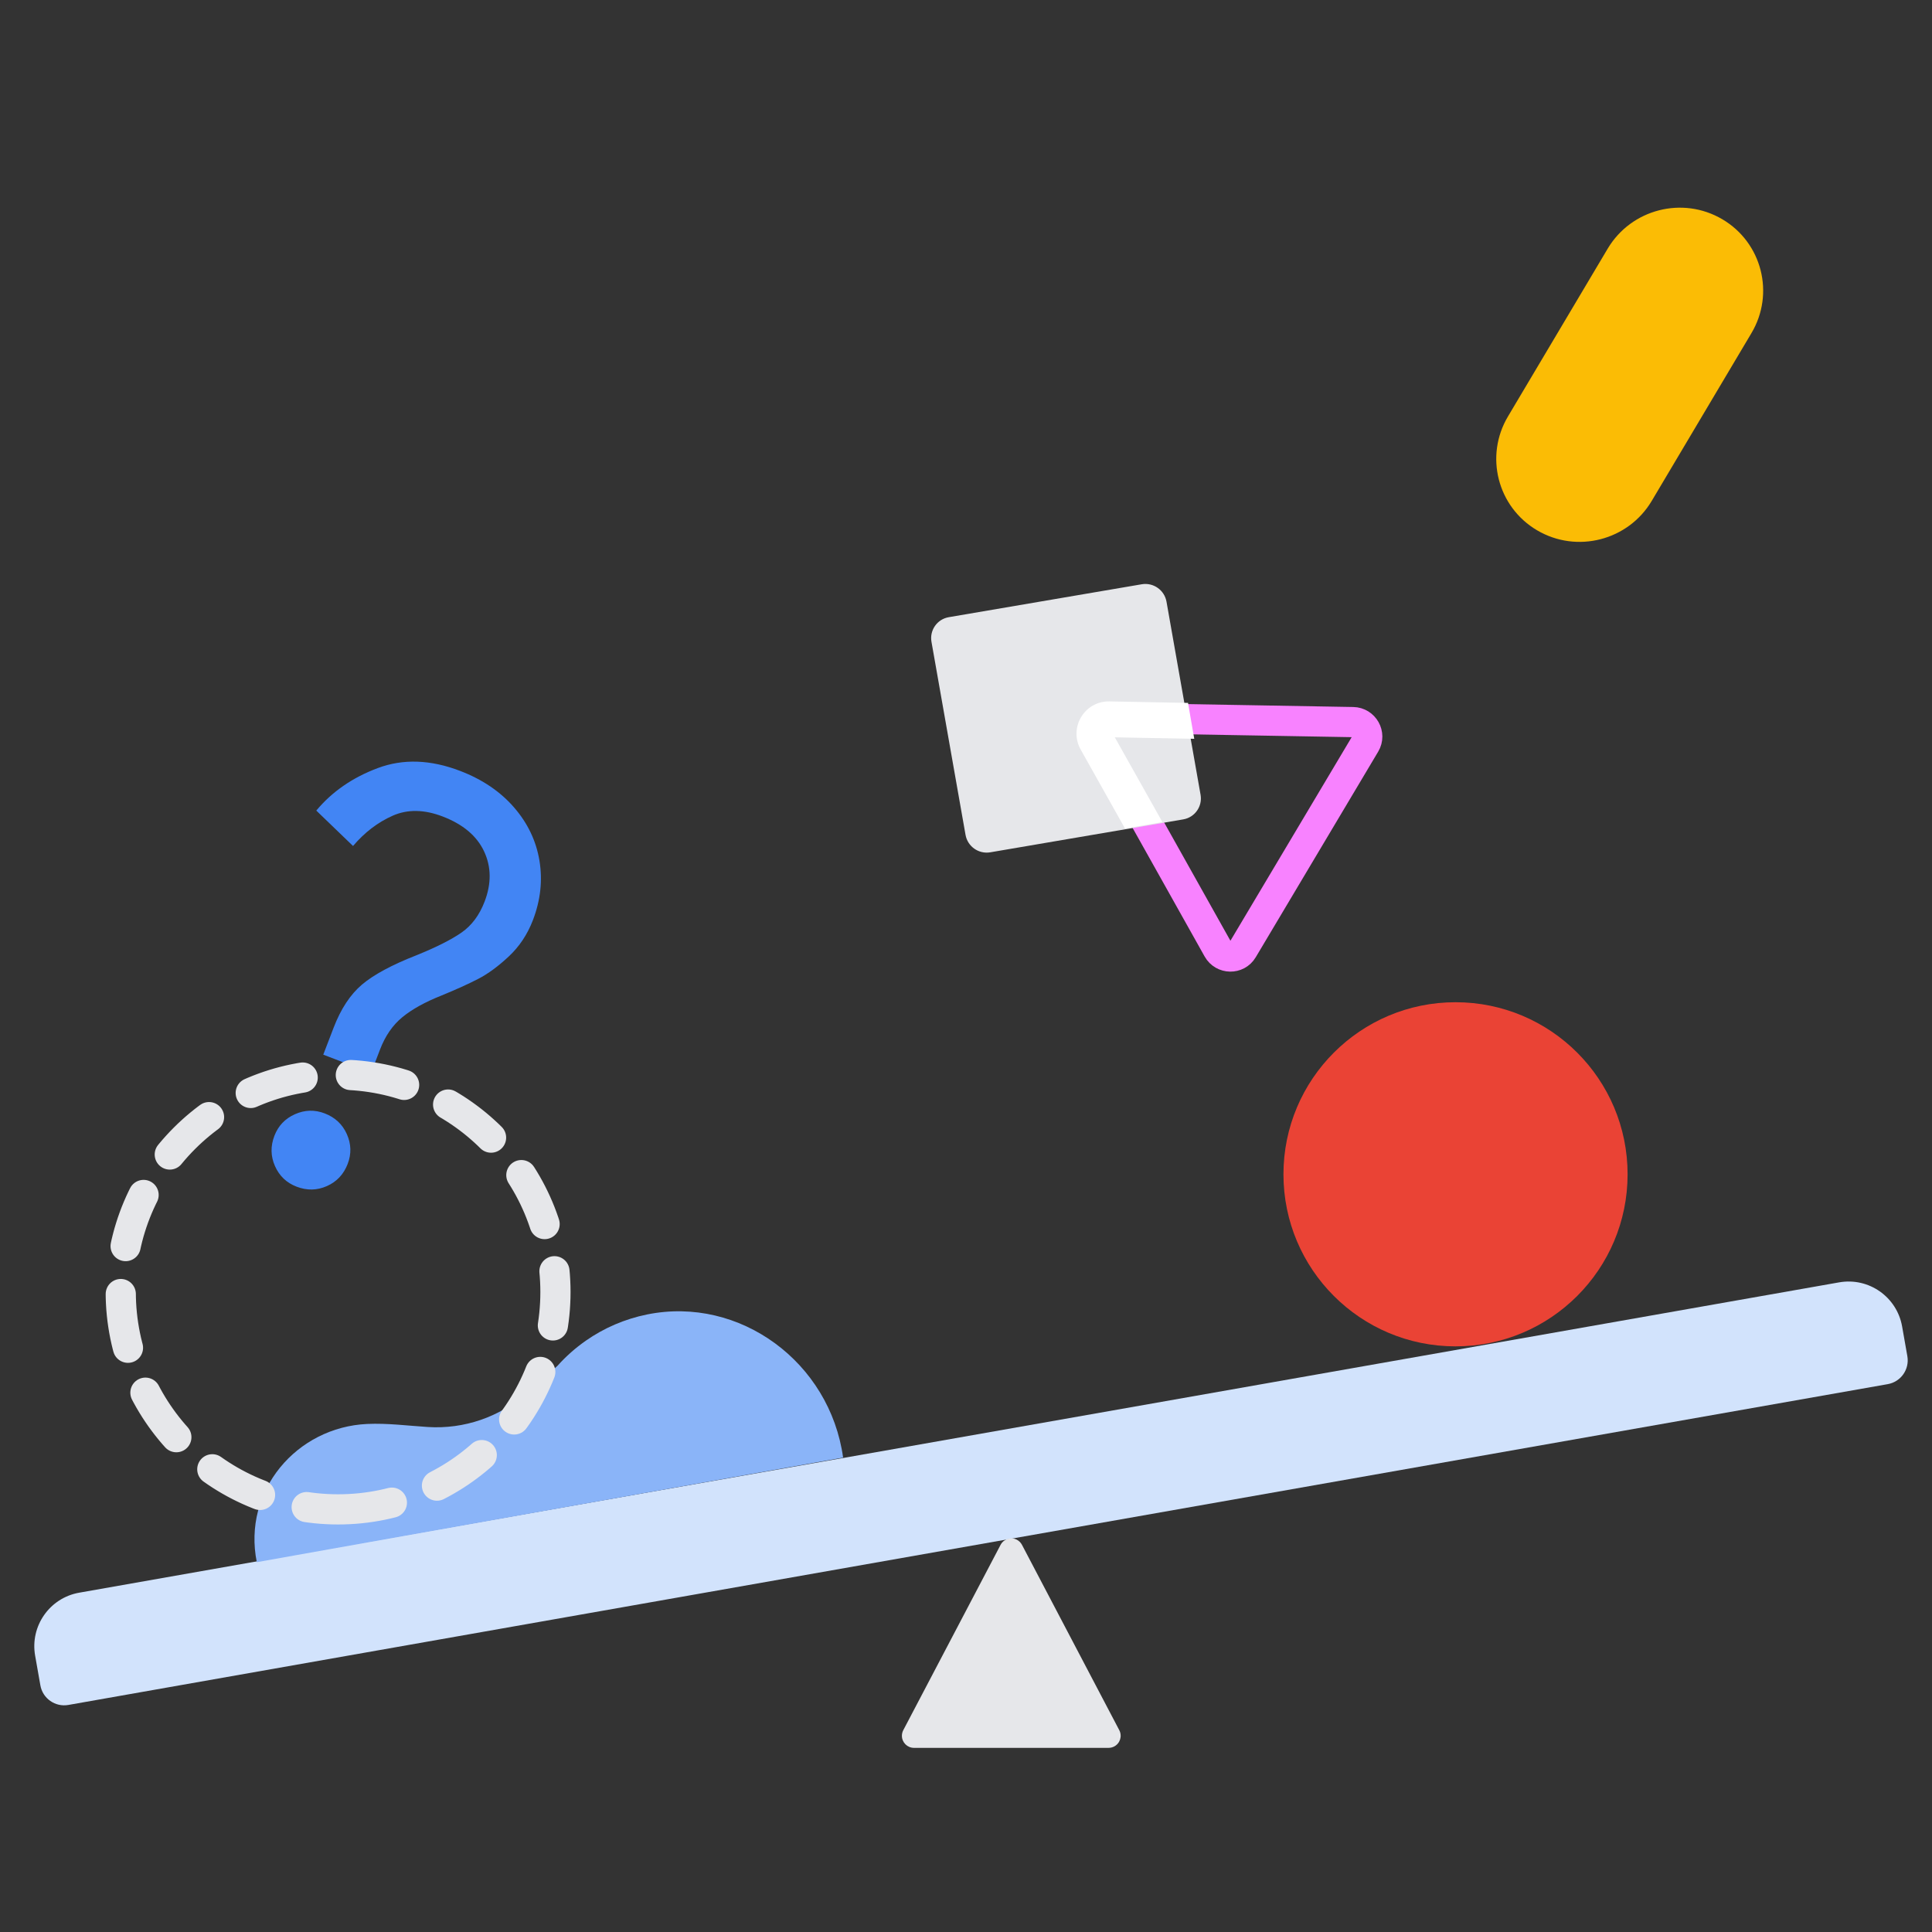 <?xml version="1.0" encoding="UTF-8"?>
<svg width="320px" height="320px" viewBox="0 0 320 320" version="1.1" xmlns="http://www.w3.org/2000/svg" xmlns:xlink="http://www.w3.org/1999/xlink" jetway-hooks="{}">
    <rect x="0" y="0" width="320" height="320" fill="#333333" stroke="none"/>
    <title>Error </title>
    <g jetway-hook-id="6CABDB8E-5876-4B1E-BAC3-15A7DD38CBF2" id="Error-" stroke="none" stroke-width="1" fill="none" fill-rule="evenodd">
        <path d="M12.434,237.962 L308.434,237.962 C313.405,237.962 317.434,241.991 317.434,246.962 L317.434,251.962 C317.434,254.171 315.643,255.962 313.434,255.962 L7.434,255.962 C5.225,255.962 3.434,254.171 3.434,251.962 L3.434,246.962 C3.434,241.991 7.464,237.962 12.434,237.962 Z" jetway-hook-id="64836986-3925-4161-8183-11EEBF7EC462" id="Rectangle" fill="#D2E3FC" transform="translate(160.434, 246.962) rotate(-10) translate(-160.434, -246.962) "></path>
        <path d="M169.271,255.873 L185.387,286.57 C185.9,287.548 185.524,288.757 184.546,289.271 C184.259,289.421 183.94,289.5 183.616,289.5 L151.384,289.5 C150.279,289.5 149.384,288.605 149.384,287.5 C149.384,287.176 149.463,286.857 149.613,286.57 L165.729,255.873 C166.243,254.895 167.452,254.518 168.43,255.032 C168.789,255.22 169.082,255.514 169.271,255.873 Z" jetway-hook-id="93173743-9344-4DB2-AE25-5BBF3CC31A90" id="Rectangle" fill="#E6E7EA"></path>
        <circle jetway-hook-id="400B0709-16A8-4819-8C72-B9F05940D2A6" id="Oval" fill="#EA4335" cx="241.081" cy="194.5" r="28.5"></circle>
        <path d="M139.508,235.592 C135.407,220.158 119.247,211.07 104.411,216.008 C100.779,217.217 97.575,219.124 94.884,221.533 C93.298,222.953 91.894,224.545 90.693,226.273 L86.196,231.361 C82.217,235.863 76.617,238.589 70.625,238.941 C67.305,239.137 63.896,239.104 60.593,239.664 C49.041,241.621 41.423,253.172 45.23,264.615" jetway-hook-id="02B6EC43-CE6B-467E-86D1-3596962543CA" id="Fill-1" fill="#8AB4F8" transform="translate(91.874, 239.637) rotate(7) translate(-91.874, -239.637) "></path>
        <path d="M269.606,40.776 L290.932,65.07 C295.958,70.812 295.404,79.565 289.695,84.621 C283.986,89.676 275.284,89.12 270.257,83.377 L248.931,59.083 C243.905,53.341 244.458,44.587 250.167,39.532 C255.877,34.476 264.579,35.033 269.606,40.776 Z" jetway-hook-id="77AD08F9-31BE-4237-886A-6DB3EED8ABAD" id="Fill-7" fill="#FBBC05" transform="translate(269.931, 62.076) rotate(252) translate(-269.931, -62.076) "></path>
        <path d="M224.012,138.549 L197.923,108.536 C196.719,107.15 194.474,107.595 193.882,109.338 L181.084,147.069 C180.494,148.811 181.999,150.544 183.794,150.187 L222.683,142.47 C224.478,142.114 225.216,139.935 224.012,138.549 Z" jetway-hook-id="7145EB3F-545D-4B12-8838-F041EB36E950" id="Stroke-3" stroke="#F882FF" stroke-width="5" stroke-linecap="round" stroke-linejoin="round" transform="translate(202.778, 128.976) rotate(-48) translate(-202.778, -128.976) "></path>
        <path d="M202.052,118.42 L182.066,144.007 C180.863,145.547 178.645,145.814 177.114,144.604 L151.676,124.502 C150.143,123.292 149.878,121.063 151.081,119.522 L171.067,93.936 C172.27,92.394 174.488,92.127 176.019,93.337 L201.457,113.44 C202.99,114.65 203.255,116.88 202.052,118.42" jetway-hook-id="AB7A8023-200B-4C56-BAC4-242B7B4BB6FA" id="Fill-13" fill="#E6E7EA" transform="translate(176.566, 118.971) rotate(-48) translate(-176.566, -118.971) "></path>
        <path d="M182.533,116.738 C183.865,112.807 188.935,111.798 191.651,114.933 L191.651,114.933 L200.176,124.77 L196.445,129.519 L187.826,119.574 L182.668,134.827 L177.728,130.945 Z" jetway-hook-id="7C6D0661-73EE-45A9-9975-1A81E09F38F4" id="Combined-Shape" fill="#FFFFFF" transform="translate(189.101, 124.417) rotate(-48) translate(-189.101, -124.417) "></path>
        <path d="M58.533,172.409 C58.533,169.082 59.14,166.304 60.356,164.075 C61.571,161.846 63.82,159.234 67.104,156.24 C69.666,153.844 71.521,151.798 72.671,150.101 C73.82,148.405 74.395,146.359 74.395,143.963 C74.395,140.769 73.377,138.191 71.341,136.228 C69.305,134.265 66.48,133.284 62.868,133.284 C59.584,133.284 56.989,134.232 55.085,136.128 C53.18,138.025 51.735,140.37 50.75,143.165 L42.966,139.871 C44.28,136.012 46.612,132.602 49.961,129.641 C53.311,126.68 57.613,125.199 62.868,125.199 C66.809,125.199 70.306,126.014 73.36,127.645 C76.415,129.275 78.779,131.521 80.454,134.382 C82.129,137.243 82.966,140.437 82.966,143.963 C82.966,146.492 82.441,148.837 81.39,151 C80.339,153.162 79.206,154.926 77.991,156.29 C76.776,157.654 75.216,159.234 73.311,161.03 C71.144,163.027 69.551,164.923 68.533,166.72 C67.515,168.516 67.006,170.612 67.006,173.007 L67.006,177.199 L58.533,177.199 L58.533,172.409 Z M62.242,199.197 C60.468,199.197 58.949,198.566 57.687,197.303 C56.424,196.041 55.793,194.488 55.793,192.646 C55.793,190.871 56.424,189.353 57.687,188.091 C58.949,186.828 60.468,186.197 62.242,186.197 C64.084,186.197 65.637,186.828 66.899,188.091 C68.162,189.353 68.793,190.871 68.793,192.646 C68.793,194.488 68.162,196.041 66.899,197.303 C65.637,198.566 64.084,199.197 62.242,199.197 Z" jetway-hook-id="80A5C16E-1229-4191-A1D8-11B07A2703B6" id="Shape" fill="#4285F4" fill-rule="nonzero" transform="translate(62.823, 162.481) rotate(21) translate(-62.823, -162.481) "></path>
        <path d="M56,250 C75.882,250 92,233.882 92,214 C92,194.118 75.882,178 56,178 C36.118,178 20,194.118 20,214 C20,233.882 36.118,250 56,250 Z" jetway-hook-id="2084CB87-23D2-4490-AF3F-223F5E838587" id="Oval" stroke="#E6E7EA" stroke-width="5" stroke-linecap="round" stroke-linejoin="round" stroke-dasharray="9,8"></path>
    </g>
</svg>
